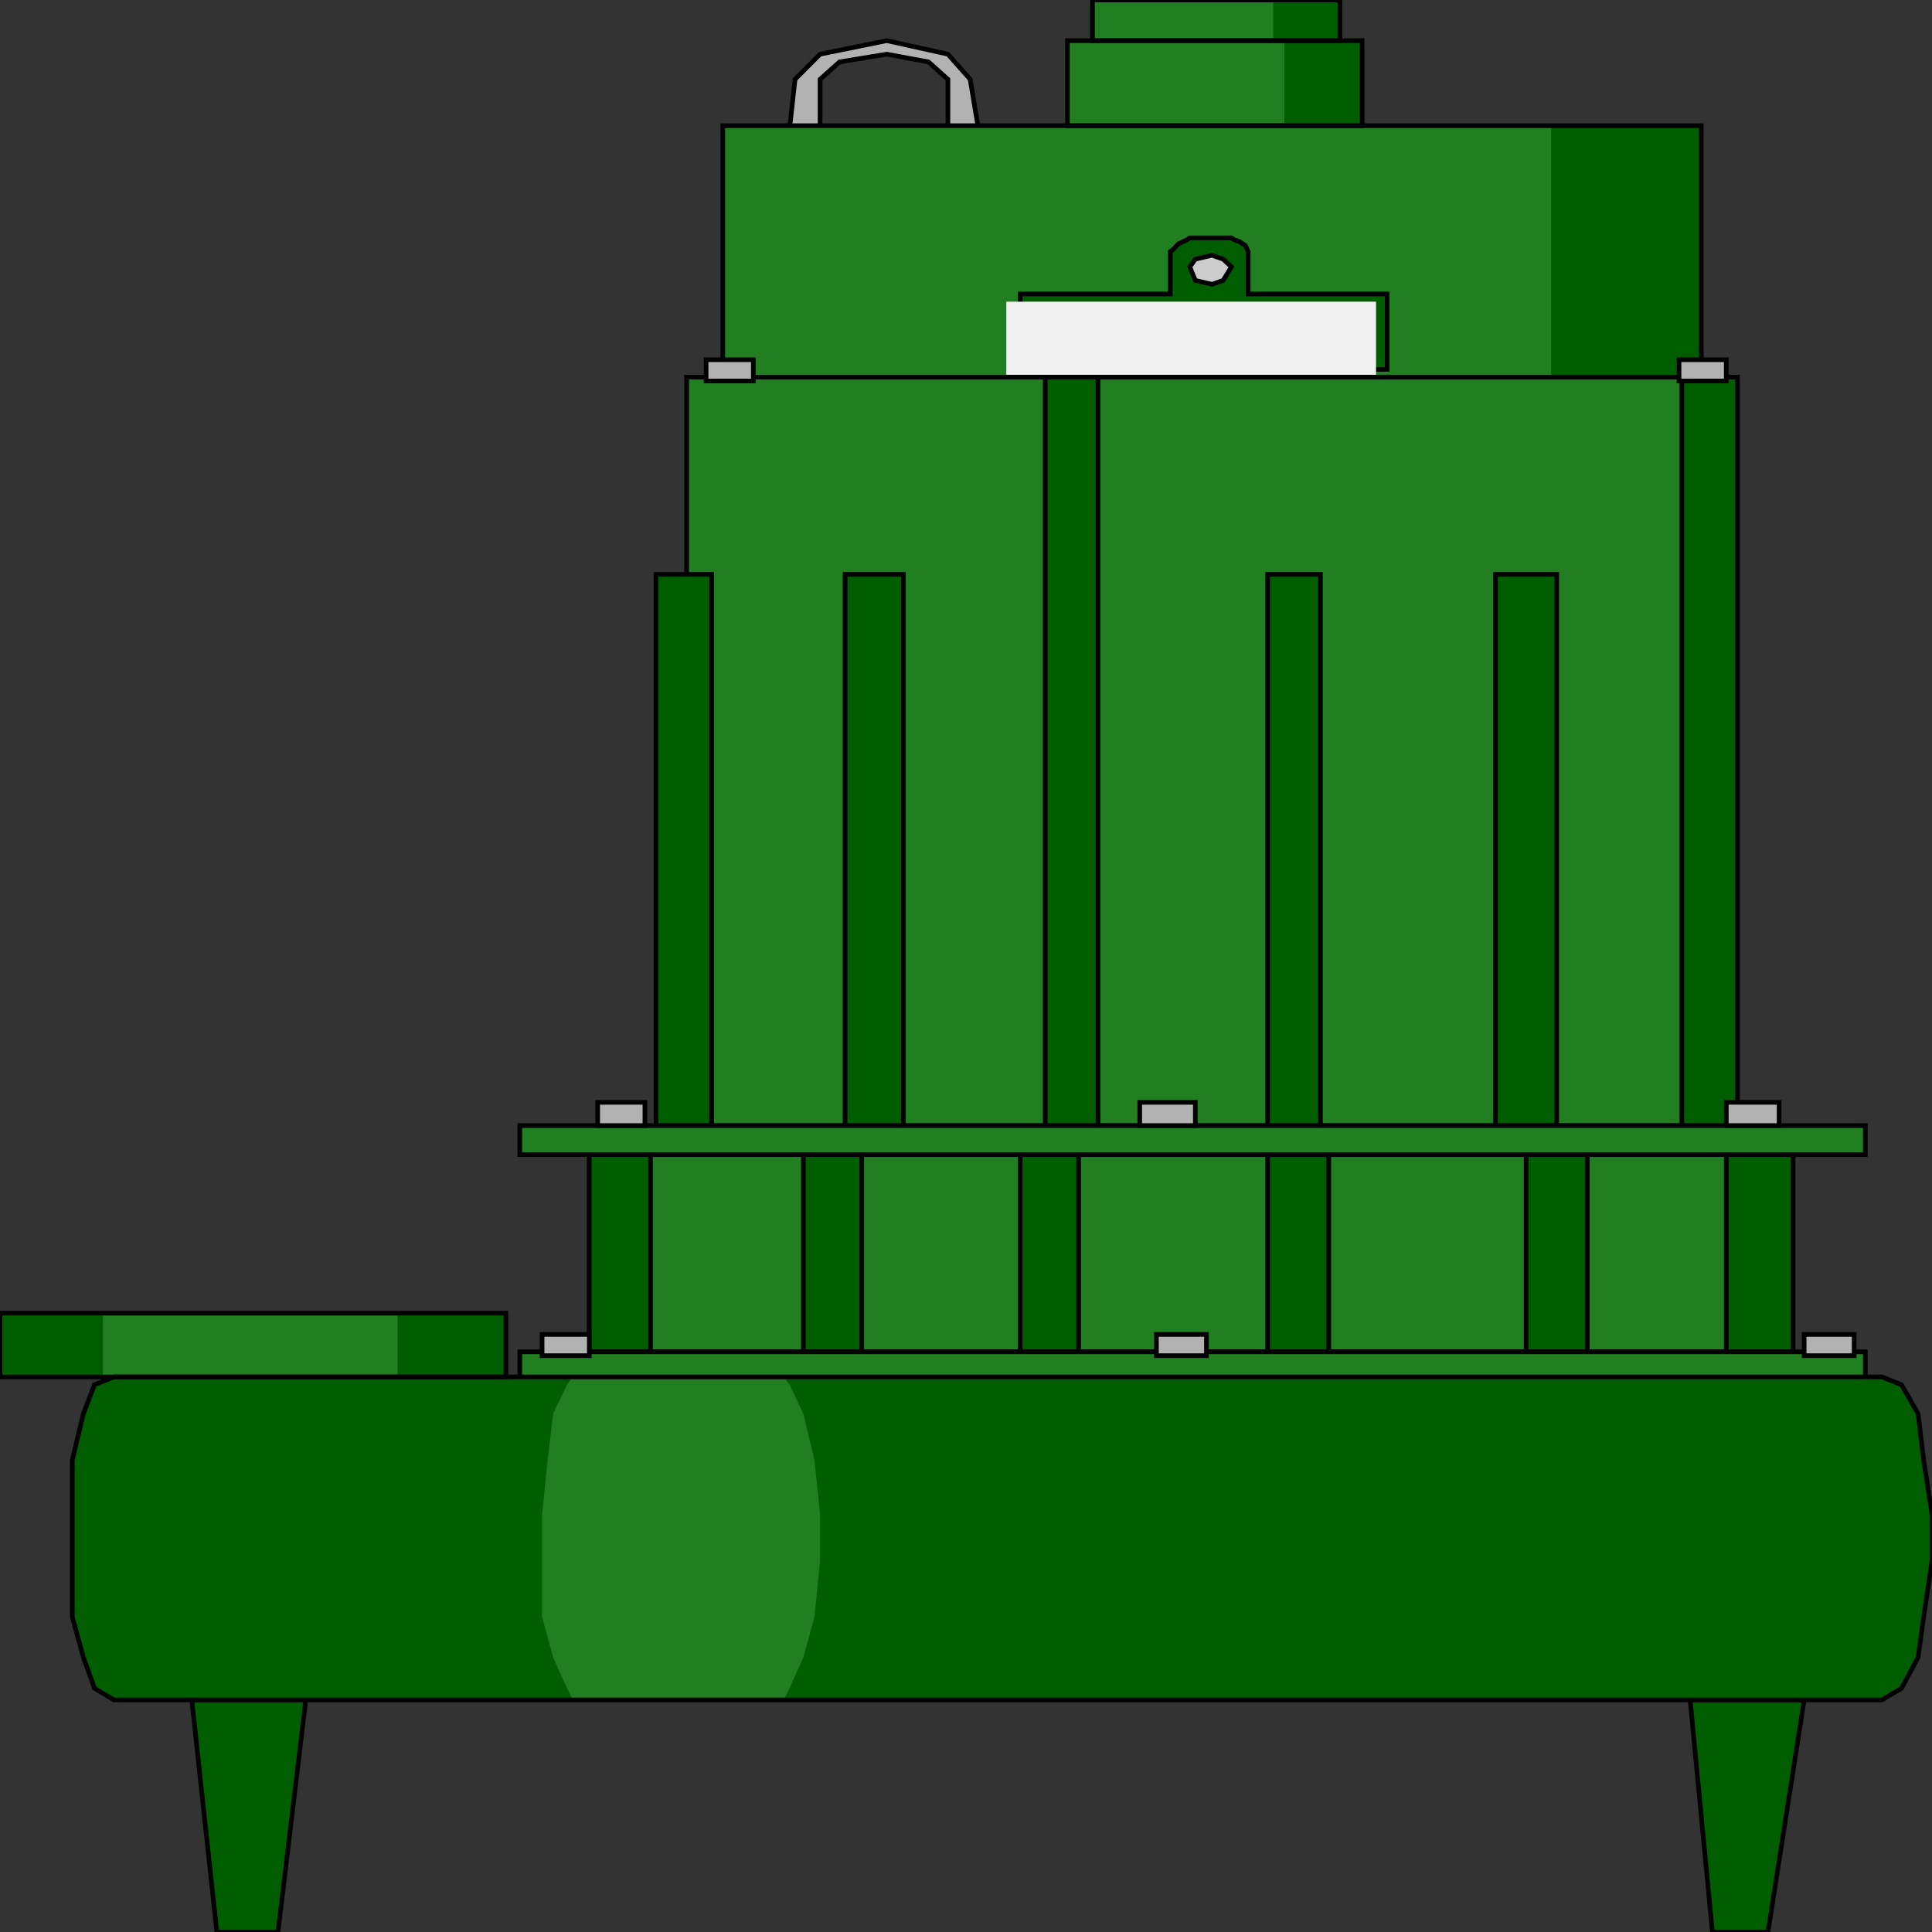 <svg width="150" height="150" viewBox="0 0 150 150" fill="none" xmlns="http://www.w3.org/2000/svg">
<rect x="0" y="0" width="150" height="150" fill="#333333" stroke="none"/>
<g clip-path="url(#clip0_2109_232479)">
<path d="M63.669 10.063H61.295L61.727 6.159L63.669 4.207L68.849 3.156L73.597 4.207L75.324 6.159L75.971 10.063H73.597V6.159L72.086 4.808L68.849 4.207L65.18 4.808L63.669 6.159V10.063Z" fill="#B2B2B2" stroke="black" stroke-width="0.36"/>
<path d="M56.115 9.758H132.086V29.578H56.115V9.758Z" fill="#217F21"/>
<path d="M96.907 22.823V19.52L96.691 19.069L96.259 18.769L95.828 18.619L95.612 18.469H92.374L92.159 18.619L91.511 18.919L91.079 19.37L90.864 19.52V22.823H79.209V28.679H107.698V22.823H96.907Z" fill="#005E00" stroke="black" stroke-width="0.36"/>
<path d="M78.13 23.422H106.835V29.278H78.13V23.422Z" fill="#F0F0F0"/>
<path d="M120.432 9.758H132.086V29.578H120.432V9.758Z" fill="#005E00"/>
<path d="M82.878 9.763H105.756V3.156H82.878V9.763Z" fill="#217F21"/>
<path d="M84.82 0H104.029V3.153H84.82V0Z" fill="#217F21"/>
<path d="M99.712 9.763H105.755V3.156H99.712V9.763Z" fill="#005E00"/>
<path d="M98.849 0H104.028V3.153H98.849V0Z" fill="#005E00"/>
<path d="M56.115 9.758H132.086V29.578H56.115V9.758Z" stroke="black" stroke-width="0.36"/>
<path d="M82.878 9.763H105.756V3.156H82.878V9.763Z" stroke="black" stroke-width="0.36"/>
<path d="M84.82 0H104.029V3.153H84.82V0Z" stroke="black" stroke-width="0.36"/>
<path d="M53.31 29.281H134.892V87.389H53.31V29.281Z" fill="#217F21" stroke="black" stroke-width="0.36"/>
<path d="M116.115 44.594H120.863V87.386H116.115V44.594Z" fill="#005E00" stroke="black" stroke-width="0.36"/>
<path d="M98.417 44.594H102.518V87.386H98.417V44.594Z" fill="#005E00" stroke="black" stroke-width="0.36"/>
<path d="M81.151 29.281H85.252V87.389H81.151V29.281Z" fill="#005E00" stroke="black" stroke-width="0.36"/>
<path d="M65.611 44.594H70.144V87.386H65.611V44.594Z" fill="#005E00" stroke="black" stroke-width="0.36"/>
<path d="M50.935 44.594H55.252V87.386H50.935V44.594Z" fill="#005E00" stroke="black" stroke-width="0.36"/>
<path d="M130.575 29.281H134.892V87.389H130.575V29.281Z" fill="#005E00" stroke="black" stroke-width="0.36"/>
<path d="M45.756 89.641H139.209V104.956H45.756V89.641Z" fill="#217F21" stroke="black" stroke-width="0.36"/>
<path d="M118.489 89.641H123.237V104.956H118.489V89.641Z" fill="#005E00" stroke="black" stroke-width="0.36"/>
<path d="M98.417 89.641H103.165V104.956H98.417V89.641Z" fill="#005E00" stroke="black" stroke-width="0.36"/>
<path d="M79.209 89.641H83.741V104.956H79.209V89.641Z" fill="#005E00" stroke="black" stroke-width="0.36"/>
<path d="M62.374 89.641H66.906V104.956H62.374V89.641Z" fill="#005E00" stroke="black" stroke-width="0.36"/>
<path d="M45.756 89.641H50.504V104.956H45.756V89.641Z" fill="#005E00" stroke="black" stroke-width="0.36"/>
<path d="M134.029 89.641H139.209V104.956H134.029V89.641Z" fill="#005E00" stroke="black" stroke-width="0.36"/>
<path d="M40.359 89.643H144.82V87.391H40.359V89.643Z" fill="#217F21" stroke="black" stroke-width="0.36"/>
<path d="M40.359 107.205H144.82V104.953H40.359V107.205Z" fill="#217F21" stroke="black" stroke-width="0.36"/>
<path d="M14.893 131.984H23.741L21.583 150.002H16.835L14.893 131.984Z" fill="#005E00" stroke="black" stroke-width="0.36"/>
<path d="M131.223 131.984H140.072L137.266 150.002H132.949L131.223 131.984Z" fill="#005E00" stroke="black" stroke-width="0.36"/>
<path d="M8.849 106.906H146.115L147.626 107.507L148.921 109.759L149.352 113.363L150 117.567V121.171L149.352 125.525L148.921 128.678L147.626 131.08L146.115 131.981H8.849L7.338 131.08L6.475 128.678L5.611 125.525V121.171V117.567V113.363L6.475 109.759L7.338 107.507L8.849 106.906Z" fill="#005E00"/>
<path d="M44.46 106.906H60.863L61.295 107.507L62.374 109.759L63.237 113.363L63.669 117.567V121.171L63.237 125.525L62.374 128.678L61.295 131.08L60.863 131.981H44.46L44.028 131.08L42.949 128.678L42.086 125.525V121.171V117.567L42.518 113.363L42.949 109.759L44.028 107.507L44.46 106.906Z" fill="#217F21"/>
<path d="M39.281 106.908H0V101.953H39.281V106.908Z" fill="#217F21"/>
<path d="M39.281 106.908H30.863V101.953H39.281V106.908Z" fill="#005E00"/>
<path d="M7.986 106.908H0V101.953H7.986V106.908Z" fill="#005E00"/>
<path d="M8.849 106.906H146.115L147.626 107.507L148.921 109.759L149.352 113.363L150 117.567V121.171L149.352 125.525L148.921 128.678L147.626 131.08L146.115 131.981H8.849L7.338 131.08L6.475 128.678L5.611 125.525V121.171V117.567V113.363L6.475 109.759L7.338 107.507L8.849 106.906Z" stroke="black" stroke-width="0.36"/>
<path d="M39.281 106.908H0V101.953H39.281V106.908Z" stroke="black" stroke-width="0.36"/>
<path d="M42.086 105.253H45.755V103.602H42.086V105.253Z" fill="#B2B2B2" stroke="black" stroke-width="0.36"/>
<path d="M89.784 105.253H93.669V103.602H89.784V105.253Z" fill="#B2B2B2" stroke="black" stroke-width="0.36"/>
<path d="M140.072 105.253H143.957V103.602H140.072V105.253Z" fill="#B2B2B2" stroke="black" stroke-width="0.36"/>
<path d="M134.029 87.388H138.13V85.586H134.029V87.388Z" fill="#B2B2B2" stroke="black" stroke-width="0.36"/>
<path d="M88.489 87.388H92.806V85.586H88.489V87.388Z" fill="#B2B2B2" stroke="black" stroke-width="0.36"/>
<path d="M46.403 87.388H50.072V85.586H46.403V87.388Z" fill="#B2B2B2" stroke="black" stroke-width="0.36"/>
<path d="M54.82 29.581H58.489V27.93H54.82V29.581Z" fill="#B2B2B2" stroke="black" stroke-width="0.36"/>
<path d="M130.359 29.581H134.028V27.93H130.359V29.581Z" fill="#B2B2B2" stroke="black" stroke-width="0.36"/>
<path d="M94.101 19.82L94.964 20.121L95.611 20.721L94.964 21.772L94.101 22.073L92.806 21.772L92.374 20.721L92.806 20.121L94.101 19.82Z" fill="#CCCCCC" stroke="black" stroke-width="0.36"/>
</g>
<defs>
<clipPath id="clip0_2109_232479">
<rect width="150" height="150" fill="white"/>
</clipPath>
</defs>
</svg>
